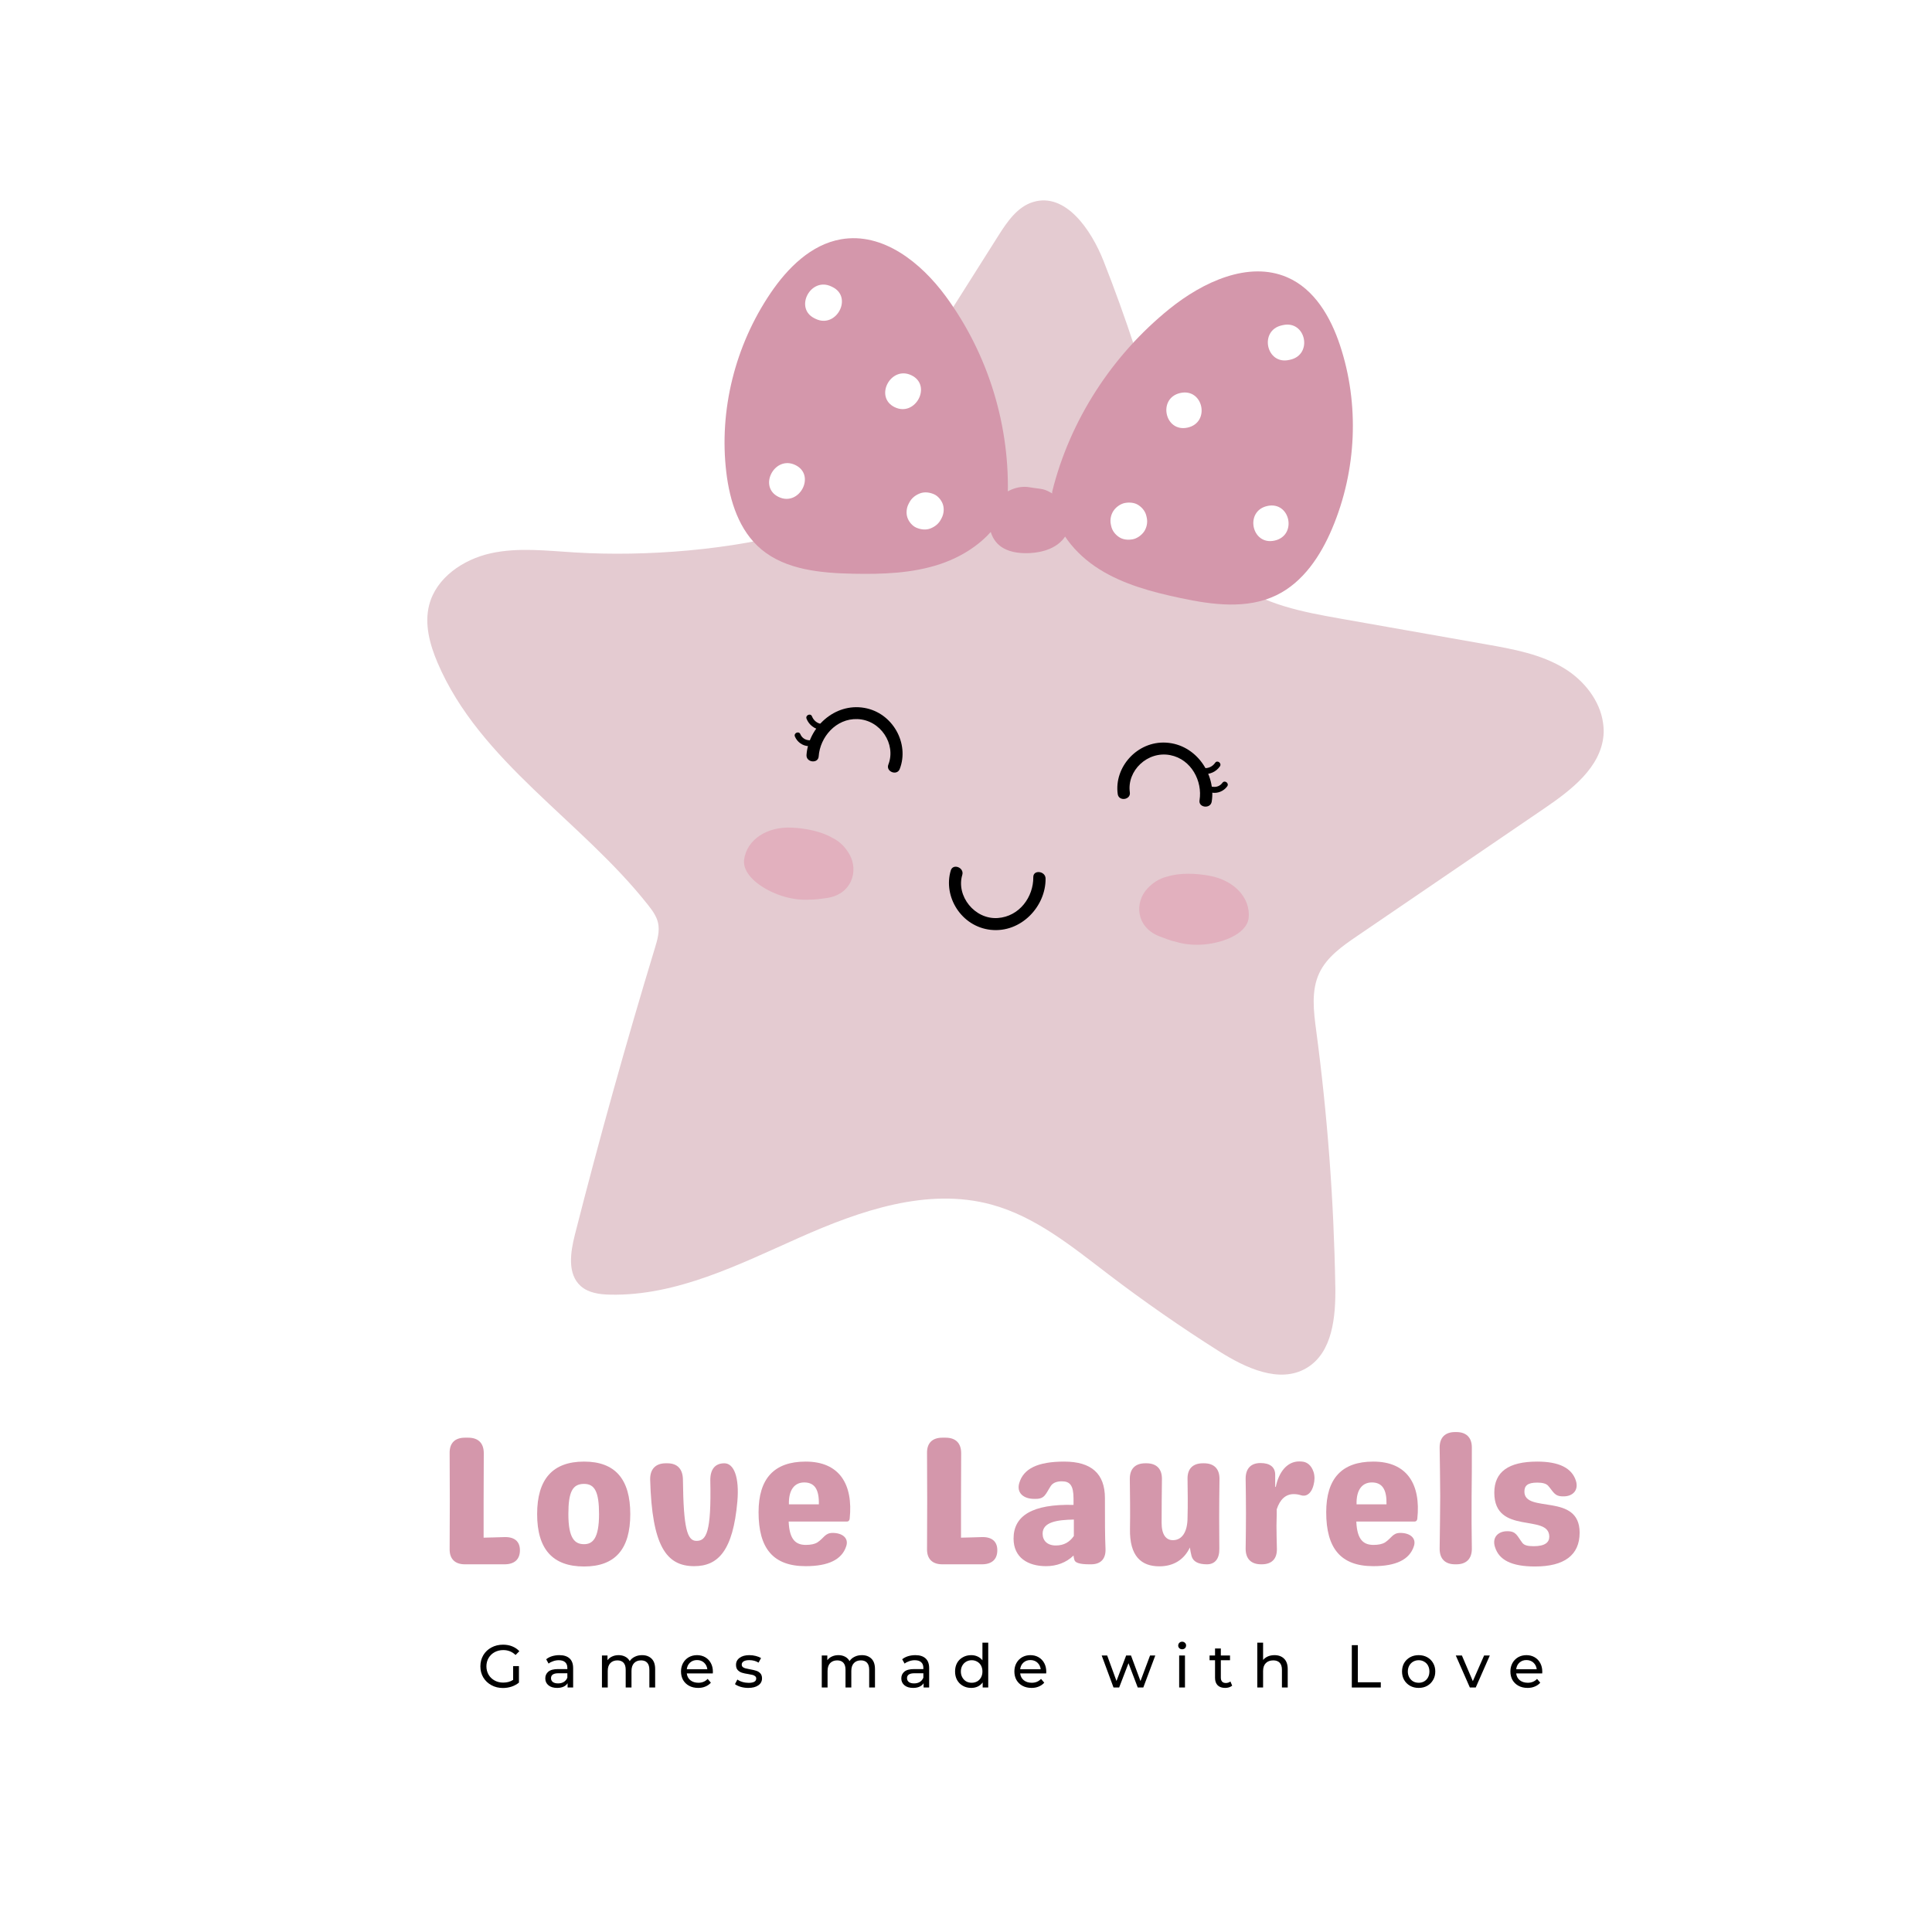<svg xmlns="http://www.w3.org/2000/svg" xmlns:xlink="http://www.w3.org/1999/xlink" width="500" zoomAndPan="magnify" viewBox="0 0 375 375" height="500" preserveAspectRatio="xMidYMid meet" version="1.0"><defs><g/><clipPath id="e86b9ca1e1"><path d="M 82 38 L 312 38 L 312 267 L 82 267 Z M 82 38 " clip-rule="nonzero"/></clipPath><clipPath id="4c339f421c"><path d="M 84.852 33.688 L 314.535 40.223 L 308 269.906 L 78.316 263.367 Z M 84.852 33.688 " clip-rule="nonzero"/></clipPath><clipPath id="c3fa89857f"><path d="M 84.852 33.688 L 314.535 40.223 L 308 269.906 L 78.316 263.367 Z M 84.852 33.688 " clip-rule="nonzero"/></clipPath><clipPath id="7a3b4dd216"><path d="M 184 168 L 203 168 L 203 181 L 184 181 Z M 184 168 " clip-rule="nonzero"/></clipPath><clipPath id="232c1a8b5e"><path d="M 84.852 33.688 L 314.535 40.223 L 308 269.906 L 78.316 263.367 Z M 84.852 33.688 " clip-rule="nonzero"/></clipPath><clipPath id="ff0f8eaa66"><path d="M 84.852 33.688 L 314.535 40.223 L 308 269.906 L 78.316 263.367 Z M 84.852 33.688 " clip-rule="nonzero"/></clipPath><clipPath id="5cc4849ae8"><path d="M 144 160 L 166 160 L 166 175 L 144 175 Z M 144 160 " clip-rule="nonzero"/></clipPath><clipPath id="a681c32ef3"><path d="M 84.852 33.688 L 314.535 40.223 L 308 269.906 L 78.316 263.367 Z M 84.852 33.688 " clip-rule="nonzero"/></clipPath><clipPath id="12b7a359d5"><path d="M 84.852 33.688 L 314.535 40.223 L 308 269.906 L 78.316 263.367 Z M 84.852 33.688 " clip-rule="nonzero"/></clipPath><clipPath id="f1ec487233"><path d="M 221 169 L 243 169 L 243 184 L 221 184 Z M 221 169 " clip-rule="nonzero"/></clipPath><clipPath id="f8810efff0"><path d="M 84.852 33.688 L 314.535 40.223 L 308 269.906 L 78.316 263.367 Z M 84.852 33.688 " clip-rule="nonzero"/></clipPath><clipPath id="78de8ce435"><path d="M 84.852 33.688 L 314.535 40.223 L 308 269.906 L 78.316 263.367 Z M 84.852 33.688 " clip-rule="nonzero"/></clipPath><clipPath id="319f358543"><path d="M 156 137 L 176 137 L 176 150 L 156 150 Z M 156 137 " clip-rule="nonzero"/></clipPath><clipPath id="42ae4fef36"><path d="M 84.852 33.688 L 314.535 40.223 L 308 269.906 L 78.316 263.367 Z M 84.852 33.688 " clip-rule="nonzero"/></clipPath><clipPath id="6b5862b77e"><path d="M 84.852 33.688 L 314.535 40.223 L 308 269.906 L 78.316 263.367 Z M 84.852 33.688 " clip-rule="nonzero"/></clipPath><clipPath id="7d7b20592b"><path d="M 154 142 L 158 142 L 158 145 L 154 145 Z M 154 142 " clip-rule="nonzero"/></clipPath><clipPath id="09f7bc84a3"><path d="M 84.852 33.688 L 314.535 40.223 L 308 269.906 L 78.316 263.367 Z M 84.852 33.688 " clip-rule="nonzero"/></clipPath><clipPath id="1fc81c386a"><path d="M 84.852 33.688 L 314.535 40.223 L 308 269.906 L 78.316 263.367 Z M 84.852 33.688 " clip-rule="nonzero"/></clipPath><clipPath id="44f897f0c9"><path d="M 156 138 L 161 138 L 161 142 L 156 142 Z M 156 138 " clip-rule="nonzero"/></clipPath><clipPath id="b2c76193ed"><path d="M 84.852 33.688 L 314.535 40.223 L 308 269.906 L 78.316 263.367 Z M 84.852 33.688 " clip-rule="nonzero"/></clipPath><clipPath id="28eb718b30"><path d="M 84.852 33.688 L 314.535 40.223 L 308 269.906 L 78.316 263.367 Z M 84.852 33.688 " clip-rule="nonzero"/></clipPath><clipPath id="54af9739c6"><path d="M 216 144 L 236 144 L 236 157 L 216 157 Z M 216 144 " clip-rule="nonzero"/></clipPath><clipPath id="da984fbde8"><path d="M 84.852 33.688 L 314.535 40.223 L 308 269.906 L 78.316 263.367 Z M 84.852 33.688 " clip-rule="nonzero"/></clipPath><clipPath id="c1ab2388a9"><path d="M 84.852 33.688 L 314.535 40.223 L 308 269.906 L 78.316 263.367 Z M 84.852 33.688 " clip-rule="nonzero"/></clipPath><clipPath id="80dc9fdf8e"><path d="M 234 151 L 239 151 L 239 154 L 234 154 Z M 234 151 " clip-rule="nonzero"/></clipPath><clipPath id="dc6469b897"><path d="M 84.852 33.688 L 314.535 40.223 L 308 269.906 L 78.316 263.367 Z M 84.852 33.688 " clip-rule="nonzero"/></clipPath><clipPath id="08e782956c"><path d="M 84.852 33.688 L 314.535 40.223 L 308 269.906 L 78.316 263.367 Z M 84.852 33.688 " clip-rule="nonzero"/></clipPath><clipPath id="32b8cc8fa0"><path d="M 233 147 L 237 147 L 237 151 L 233 151 Z M 233 147 " clip-rule="nonzero"/></clipPath><clipPath id="c6030b1cdb"><path d="M 84.852 33.688 L 314.535 40.223 L 308 269.906 L 78.316 263.367 Z M 84.852 33.688 " clip-rule="nonzero"/></clipPath><clipPath id="1c778d249e"><path d="M 84.852 33.688 L 314.535 40.223 L 308 269.906 L 78.316 263.367 Z M 84.852 33.688 " clip-rule="nonzero"/></clipPath><clipPath id="5df10caf25"><path d="M 192 94 L 208 94 L 208 108 L 192 108 Z M 192 94 " clip-rule="nonzero"/></clipPath><clipPath id="1588330dd2"><path d="M 128.941 56.277 L 246.074 19.977 L 273.562 108.676 L 156.434 144.977 Z M 128.941 56.277 " clip-rule="nonzero"/></clipPath><clipPath id="4c842351a8"><path d="M 128.941 56.277 L 246.074 19.977 L 273.562 108.676 L 156.434 144.977 Z M 128.941 56.277 " clip-rule="nonzero"/></clipPath><clipPath id="865896d686"><path d="M 140 46 L 196 46 L 196 112 L 140 112 Z M 140 46 " clip-rule="nonzero"/></clipPath><clipPath id="0b1187d3a7"><path d="M 128.941 56.277 L 246.074 19.977 L 273.562 108.676 L 156.434 144.977 Z M 128.941 56.277 " clip-rule="nonzero"/></clipPath><clipPath id="490bd12d0b"><path d="M 128.941 56.277 L 246.074 19.977 L 273.562 108.676 L 156.434 144.977 Z M 128.941 56.277 " clip-rule="nonzero"/></clipPath><clipPath id="50fdcc33a6"><path d="M 156 55 L 164 55 L 164 63 L 156 63 Z M 156 55 " clip-rule="nonzero"/></clipPath><clipPath id="9cc4113d35"><path d="M 128.941 56.277 L 246.074 19.977 L 273.562 108.676 L 156.434 144.977 Z M 128.941 56.277 " clip-rule="nonzero"/></clipPath><clipPath id="7ed19a9ad8"><path d="M 128.941 56.277 L 246.074 19.977 L 273.562 108.676 L 156.434 144.977 Z M 128.941 56.277 " clip-rule="nonzero"/></clipPath><clipPath id="7fa7a6c166"><path d="M 171 72 L 179 72 L 179 80 L 171 80 Z M 171 72 " clip-rule="nonzero"/></clipPath><clipPath id="5912d145d1"><path d="M 128.941 56.277 L 246.074 19.977 L 273.562 108.676 L 156.434 144.977 Z M 128.941 56.277 " clip-rule="nonzero"/></clipPath><clipPath id="43f8a81564"><path d="M 128.941 56.277 L 246.074 19.977 L 273.562 108.676 L 156.434 144.977 Z M 128.941 56.277 " clip-rule="nonzero"/></clipPath><clipPath id="d3905eae92"><path d="M 149 89 L 157 89 L 157 97 L 149 97 Z M 149 89 " clip-rule="nonzero"/></clipPath><clipPath id="e57f0af02e"><path d="M 128.941 56.277 L 246.074 19.977 L 273.562 108.676 L 156.434 144.977 Z M 128.941 56.277 " clip-rule="nonzero"/></clipPath><clipPath id="07738dc6e1"><path d="M 128.941 56.277 L 246.074 19.977 L 273.562 108.676 L 156.434 144.977 Z M 128.941 56.277 " clip-rule="nonzero"/></clipPath><clipPath id="df94a18e11"><path d="M 175 95 L 184 95 L 184 103 L 175 103 Z M 175 95 " clip-rule="nonzero"/></clipPath><clipPath id="432a85aeec"><path d="M 128.941 56.277 L 246.074 19.977 L 273.562 108.676 L 156.434 144.977 Z M 128.941 56.277 " clip-rule="nonzero"/></clipPath><clipPath id="51e870386e"><path d="M 128.941 56.277 L 246.074 19.977 L 273.562 108.676 L 156.434 144.977 Z M 128.941 56.277 " clip-rule="nonzero"/></clipPath><clipPath id="cf26f3cf0e"><path d="M 204 52 L 263 52 L 263 118 L 204 118 Z M 204 52 " clip-rule="nonzero"/></clipPath><clipPath id="4c5b00553f"><path d="M 128.941 56.277 L 246.074 19.977 L 273.562 108.676 L 156.434 144.977 Z M 128.941 56.277 " clip-rule="nonzero"/></clipPath><clipPath id="14c8dc9f8f"><path d="M 128.941 56.277 L 246.074 19.977 L 273.562 108.676 L 156.434 144.977 Z M 128.941 56.277 " clip-rule="nonzero"/></clipPath><clipPath id="dade815f8d"><path d="M 246 63 L 254 63 L 254 70 L 246 70 Z M 246 63 " clip-rule="nonzero"/></clipPath><clipPath id="28a0e00c82"><path d="M 128.941 56.277 L 246.074 19.977 L 273.562 108.676 L 156.434 144.977 Z M 128.941 56.277 " clip-rule="nonzero"/></clipPath><clipPath id="16d6afa3b2"><path d="M 128.941 56.277 L 246.074 19.977 L 273.562 108.676 L 156.434 144.977 Z M 128.941 56.277 " clip-rule="nonzero"/></clipPath><clipPath id="710846337b"><path d="M 226 76 L 234 76 L 234 84 L 226 84 Z M 226 76 " clip-rule="nonzero"/></clipPath><clipPath id="fb7d936270"><path d="M 128.941 56.277 L 246.074 19.977 L 273.562 108.676 L 156.434 144.977 Z M 128.941 56.277 " clip-rule="nonzero"/></clipPath><clipPath id="0e908e2af9"><path d="M 128.941 56.277 L 246.074 19.977 L 273.562 108.676 L 156.434 144.977 Z M 128.941 56.277 " clip-rule="nonzero"/></clipPath><clipPath id="5f2eb49b77"><path d="M 243 98 L 251 98 L 251 106 L 243 106 Z M 243 98 " clip-rule="nonzero"/></clipPath><clipPath id="ee5b149567"><path d="M 128.941 56.277 L 246.074 19.977 L 273.562 108.676 L 156.434 144.977 Z M 128.941 56.277 " clip-rule="nonzero"/></clipPath><clipPath id="ba086d0152"><path d="M 128.941 56.277 L 246.074 19.977 L 273.562 108.676 L 156.434 144.977 Z M 128.941 56.277 " clip-rule="nonzero"/></clipPath><clipPath id="6bd4efb65c"><path d="M 215 97 L 223 97 L 223 105 L 215 105 Z M 215 97 " clip-rule="nonzero"/></clipPath><clipPath id="7f239a3964"><path d="M 128.941 56.277 L 246.074 19.977 L 273.562 108.676 L 156.434 144.977 Z M 128.941 56.277 " clip-rule="nonzero"/></clipPath><clipPath id="ce69fdae5c"><path d="M 128.941 56.277 L 246.074 19.977 L 273.562 108.676 L 156.434 144.977 Z M 128.941 56.277 " clip-rule="nonzero"/></clipPath></defs><rect x="-37.5" width="450" fill="#ffffff" y="-37.5" height="450" fill-opacity="1"/><rect x="-37.5" width="450" fill="#ffffff" y="-37.5" height="450" fill-opacity="1"/><g fill="#d497ab" fill-opacity="1"><g transform="translate(84.573, 303.632)"><g><path d="M 9.297 -5.172 L 9.297 -12.312 C 9.297 -15.391 9.328 -18.484 9.328 -21.562 C 9.328 -23.516 8.266 -24.578 6.312 -24.578 L 5.672 -24.578 C 3.719 -24.578 2.656 -23.516 2.703 -21.562 C 2.703 -18.484 2.734 -15.391 2.734 -12.312 C 2.734 -9.219 2.703 -6.141 2.703 -3.016 C 2.656 -1.062 3.719 0 5.672 0 L 13.344 0 C 15.281 0 16.344 -0.953 16.344 -2.734 C 16.344 -4.469 15.25 -5.359 13.266 -5.281 C 11.953 -5.219 10.609 -5.219 9.297 -5.172 Z M 9.297 -5.172 "/></g></g></g><g fill="#d497ab" fill-opacity="1"><g transform="translate(102.977, 303.632)"><g><path d="M 10.391 0.422 C 16.422 0.422 19.359 -2.938 19.359 -9.75 C 19.359 -16.531 16.422 -19.938 10.391 -19.938 C 4.297 -19.938 1.281 -16.531 1.281 -9.75 C 1.281 -2.938 4.297 0.422 10.391 0.422 Z M 10.391 -3.906 C 8.578 -3.906 7.344 -5.031 7.344 -9.75 C 7.344 -14.078 8.156 -15.609 10.391 -15.609 C 12.453 -15.609 13.297 -14.078 13.297 -9.75 C 13.297 -5.031 12.062 -3.906 10.391 -3.906 Z M 10.391 -3.906 "/></g></g></g><g fill="#d497ab" fill-opacity="1"><g transform="translate(124.573, 303.632)"><g><path d="M 10.172 0.359 C 14.859 0.359 17.703 -2.703 18.547 -12.172 C 18.969 -16.984 17.844 -19.609 16.031 -19.609 C 14.219 -19.609 13.266 -18.438 13.297 -16.25 C 13.516 -6.141 12.516 -4.547 10.609 -4.547 C 8.797 -4.547 8.094 -7.016 7.984 -16.344 C 7.984 -18.484 6.922 -19.609 4.969 -19.609 L 4.641 -19.609 C 2.703 -19.609 1.562 -18.484 1.625 -16.391 C 1.984 -3.578 4.75 0.359 10.172 0.359 Z M 10.172 0.359 "/></g></g></g><g fill="#d497ab" fill-opacity="1"><g transform="translate(145.956, 303.632)"><g><path d="M 10.422 0.359 C 14.797 0.359 17.453 -0.891 18.297 -3.516 C 18.828 -5.109 17.516 -6.094 15.672 -6.094 C 14.156 -6.094 14.016 -5.109 12.656 -4.219 C 12.172 -3.938 11.422 -3.766 10.469 -3.766 C 8.625 -3.766 7.266 -4.641 7.125 -8.297 L 18.438 -8.297 C 18.734 -8.297 18.938 -8.516 18.969 -8.875 C 19.656 -15.469 17.031 -19.938 10.422 -19.938 C 4.297 -19.938 1.281 -16.641 1.281 -10.109 C 1.281 -3.125 4.078 0.359 10.422 0.359 Z M 7.172 -11.641 C 7.094 -14.5 8.297 -15.891 10.141 -15.891 C 12.203 -15.891 13.047 -14.469 12.984 -11.641 Z M 7.172 -11.641 "/></g></g></g><g fill="#d497ab" fill-opacity="1"><g transform="translate(167.411, 303.632)"><g/></g></g><g fill="#d497ab" fill-opacity="1"><g transform="translate(177.234, 303.632)"><g><path d="M 9.297 -5.172 L 9.297 -12.312 C 9.297 -15.391 9.328 -18.484 9.328 -21.562 C 9.328 -23.516 8.266 -24.578 6.312 -24.578 L 5.672 -24.578 C 3.719 -24.578 2.656 -23.516 2.703 -21.562 C 2.703 -18.484 2.734 -15.391 2.734 -12.312 C 2.734 -9.219 2.703 -6.141 2.703 -3.016 C 2.656 -1.062 3.719 0 5.672 0 L 13.344 0 C 15.281 0 16.344 -0.953 16.344 -2.734 C 16.344 -4.469 15.25 -5.359 13.266 -5.281 C 11.953 -5.219 10.609 -5.219 9.297 -5.172 Z M 9.297 -5.172 "/></g></g></g><g fill="#d497ab" fill-opacity="1"><g transform="translate(195.638, 303.632)"><g><path d="M 7.406 0.359 C 9.406 0.359 11.312 -0.312 12.734 -1.703 C 12.766 -1.422 12.797 -1.141 12.906 -0.844 C 13.047 -0.281 14.016 0 15.812 0 L 16.141 0 C 18.047 0 19.047 -1.094 18.938 -3.078 C 18.828 -5.5 18.828 -8.578 18.828 -12.844 C 18.828 -17.594 16.203 -19.938 10.922 -19.938 C 5.75 -19.938 3.016 -18.547 2.203 -15.781 C 1.625 -13.828 3.078 -12.703 5.078 -12.703 L 5.422 -12.703 C 7.172 -12.703 7.312 -13.656 8.328 -15.219 C 8.766 -15.859 9.547 -16.109 10.469 -16.109 C 12.031 -16.109 12.734 -15.328 12.734 -12.734 L 12.734 -11.531 C 4.75 -11.734 1.094 -9.438 1.094 -5 C 1.094 -1.281 3.906 0.359 7.406 0.359 Z M 9.297 -3.656 C 7.625 -3.656 6.734 -4.609 6.734 -5.953 C 6.734 -8.234 9.578 -8.625 12.797 -8.688 L 12.797 -5.5 C 11.984 -4.328 10.891 -3.656 9.297 -3.656 Z M 9.297 -3.656 "/></g></g></g><g fill="#d497ab" fill-opacity="1"><g transform="translate(217.234, 303.632)"><g><path d="M 16.453 -19.609 L 16.25 -19.609 C 14.297 -19.609 13.234 -18.547 13.266 -16.594 C 13.297 -14.078 13.344 -11.641 13.266 -9.078 C 13.266 -6.172 12.125 -4.719 10.5 -4.688 C 9.078 -4.641 8.234 -5.781 8.234 -8.047 C 8.234 -10.953 8.266 -13.719 8.297 -16.594 C 8.297 -18.547 7.234 -19.609 5.281 -19.609 L 5.078 -19.609 C 3.125 -19.609 2.062 -18.547 2.062 -16.594 C 2.094 -13.344 2.156 -10.219 2.094 -6.922 C 1.984 -1.531 4.328 0.391 7.797 0.391 C 10.609 0.391 12.625 -0.953 13.719 -3.266 C 13.797 -2.703 13.906 -2.156 14.047 -1.594 C 14.359 -0.5 15.391 0 17.031 0 C 18.578 0 19.469 -1.062 19.438 -3.016 C 19.438 -5.031 19.406 -7.016 19.406 -9.078 C 19.406 -11.641 19.438 -14.078 19.469 -16.594 C 19.469 -18.547 18.406 -19.609 16.453 -19.609 Z M 16.453 -19.609 "/></g></g></g><g fill="#d497ab" fill-opacity="1"><g transform="translate(239.717, 303.632)"><g><path d="M 13.344 -19.891 C 13.125 -19.938 12.844 -19.969 12.453 -19.969 C 10.109 -19.969 8.484 -17.906 7.906 -15 L 7.797 -15.078 L 7.797 -17.375 C 7.797 -18.875 6.781 -19.656 4.938 -19.656 C 3.078 -19.656 2.062 -18.578 2.062 -16.641 C 2.094 -14.359 2.125 -12.172 2.125 -9.828 C 2.125 -7.484 2.094 -5.281 2.062 -3.016 C 2.062 -1.062 3.125 0 5.078 0 L 5.172 0 C 7.172 0 8.188 -1.094 8.125 -3.078 C 8.094 -4.578 8.047 -6.031 8.047 -7.484 C 8.047 -8.234 8.094 -9.047 8.094 -9.828 L 8.094 -10.672 C 8.719 -12.594 9.828 -13.625 11.391 -13.625 C 11.922 -13.625 12.344 -13.547 12.797 -13.406 C 13.688 -13.094 14.797 -13.578 15.25 -15.422 C 15.469 -16.25 15.5 -17.094 15.25 -17.906 C 14.797 -19.297 13.969 -19.75 13.344 -19.891 Z M 13.344 -19.891 "/></g></g></g><g fill="#d497ab" fill-opacity="1"><g transform="translate(256.136, 303.632)"><g><path d="M 10.422 0.359 C 14.797 0.359 17.453 -0.891 18.297 -3.516 C 18.828 -5.109 17.516 -6.094 15.672 -6.094 C 14.156 -6.094 14.016 -5.109 12.656 -4.219 C 12.172 -3.938 11.422 -3.766 10.469 -3.766 C 8.625 -3.766 7.266 -4.641 7.125 -8.297 L 18.438 -8.297 C 18.734 -8.297 18.938 -8.516 18.969 -8.875 C 19.656 -15.469 17.031 -19.938 10.422 -19.938 C 4.297 -19.938 1.281 -16.641 1.281 -10.109 C 1.281 -3.125 4.078 0.359 10.422 0.359 Z M 7.172 -11.641 C 7.094 -14.5 8.297 -15.891 10.141 -15.891 C 12.203 -15.891 13.047 -14.469 12.984 -11.641 Z M 7.172 -11.641 "/></g></g></g><g fill="#d497ab" fill-opacity="1"><g transform="translate(277.59, 303.632)"><g><path d="M 4.859 0 L 5.078 0 C 7.016 0 8.094 -1.062 8.094 -3.016 C 8.047 -6.453 8.016 -9.719 8.047 -13.234 C 8.094 -16.344 8.094 -19.547 8.094 -22.672 C 8.094 -24.609 7.016 -25.672 5.078 -25.672 L 4.859 -25.672 C 2.906 -25.672 1.844 -24.609 1.844 -22.672 C 1.875 -19.547 1.953 -16.344 1.953 -13.234 C 1.953 -9.719 1.875 -6.453 1.844 -3.016 C 1.844 -1.062 2.906 0 4.859 0 Z M 4.859 0 "/></g></g></g><g fill="#d497ab" fill-opacity="1"><g transform="translate(288.512, 303.632)"><g><path d="M 9.438 0.422 C 15.109 0.422 18.094 -1.781 18.094 -6.141 C 18.094 -13.969 7.375 -9.797 7.375 -14.109 C 7.375 -15.219 7.938 -15.859 9.859 -15.859 C 10.891 -15.859 11.562 -15.672 11.953 -15.281 C 13.016 -14.078 13.188 -13.188 14.859 -13.188 L 15 -13.188 C 16.672 -13.188 17.953 -14.297 17.375 -16.203 C 16.594 -18.688 14.109 -19.938 9.859 -19.938 C 4.297 -19.938 1.531 -17.953 1.531 -13.906 C 1.531 -5.562 12.203 -9.938 12.203 -5.359 C 12.203 -4.297 11.422 -3.516 9.188 -3.516 C 8.016 -3.516 7.344 -3.688 6.984 -4.156 C 5.953 -5.5 5.812 -6.422 4.109 -6.422 L 4.016 -6.422 C 2.344 -6.422 1.031 -5.281 1.672 -3.328 C 2.453 -0.844 4.859 0.422 9.438 0.422 Z M 9.438 0.422 "/></g></g></g><g clip-path="url(#e86b9ca1e1)"><g clip-path="url(#4c339f421c)"><g clip-path="url(#c3fa89857f)"><path fill="#e4cbd1" d="M 259.18 249.641 C 258.902 233.062 257.664 216.5 255.477 200.062 C 254.977 196.297 254.461 192.281 256.086 188.844 C 257.555 185.742 260.52 183.664 263.355 181.727 C 275.504 173.445 287.652 165.16 299.801 156.879 C 304.977 153.344 310.656 149.008 311.238 142.766 C 311.316 141.941 311.262 141.125 311.152 140.324 C 310.559 135.98 307.445 132.059 303.621 129.727 C 299.086 126.969 293.723 125.996 288.5 125.074 C 279.086 123.41 269.676 121.75 260.266 120.09 C 252.898 118.789 245.211 117.352 239.305 112.762 C 230.762 106.121 228.008 94.66 225.227 84.203 C 222.199 72.832 218.52 61.629 214.207 50.68 C 211.797 44.562 206.809 37.297 200.52 39.211 C 199.008 39.672 197.766 40.613 196.688 41.77 C 195.574 42.965 194.637 44.391 193.766 45.77 C 184.891 59.805 176.02 73.84 167.145 87.875 C 163.137 94.207 162.594 100.965 155.375 102.992 C 141.996 106.758 125.457 108.074 111.586 107.23 C 106.125 106.902 100.574 106.215 95.234 107.398 C 89.895 108.586 84.66 112.133 83.301 117.434 C 82.348 121.148 83.418 125.086 84.922 128.613 C 93.102 147.844 112.84 159.242 125.781 175.652 C 126.605 176.695 127.418 177.801 127.719 179.094 C 128.094 180.727 127.602 182.422 127.113 184.023 C 121.516 202.438 116.34 220.98 111.59 239.629 C 110.719 243.055 110.078 247.266 112.715 249.621 C 114.246 250.988 116.449 251.254 118.5 251.293 C 131.375 251.539 143.383 245.449 155.148 240.223 C 166.914 234.992 180.023 230.426 192.445 233.809 C 201.027 236.148 208.129 242 215.203 247.391 C 222.102 252.648 229.227 257.602 236.555 262.238 C 241.715 265.504 248.352 268.648 253.605 265.531 C 258.676 262.523 259.281 255.539 259.184 249.641 Z M 259.18 249.641 " fill-opacity="1" fill-rule="nonzero"/></g></g></g><g clip-path="url(#7a3b4dd216)"><g clip-path="url(#232c1a8b5e)"><g clip-path="url(#ff0f8eaa66)"><path fill="#000000" d="M 184.547 168.949 C 183.016 174.031 186.59 179.855 192.293 180.48 C 198.172 181.125 203.012 175.926 202.945 170.52 C 202.93 169.055 200.543 168.762 200.562 170.246 C 200.605 174.074 197.883 177.891 193.668 178.188 C 189.176 178.504 185.551 173.895 186.777 169.82 C 187.203 168.41 184.977 167.527 184.547 168.949 Z M 184.547 168.949 " fill-opacity="1" fill-rule="nonzero"/></g></g></g><g clip-path="url(#5cc4849ae8)"><g clip-path="url(#a681c32ef3)"><g clip-path="url(#12b7a359d5)"><path fill="#e2b0be" d="M 153.664 160.641 C 156.387 160.766 159.441 161.367 161.645 162.668 C 163.082 163.363 164.148 164.543 164.875 165.816 C 166.711 169.051 165.324 173.605 160.48 174.305 C 159.727 174.414 157.992 174.656 157.211 174.609 C 155.5 174.719 153.934 174.512 152.312 174.059 C 148.711 173.059 144.094 170.223 144.422 166.922 C 144.918 162.996 148.828 160.418 153.664 160.641 Z M 153.664 160.641 " fill-opacity="1" fill-rule="nonzero"/></g></g></g><g clip-path="url(#f1ec487233)"><g clip-path="url(#f8810efff0)"><g clip-path="url(#78de8ce435)"><path fill="#e2b0be" d="M 234.789 169.988 C 232.109 169.488 228.996 169.383 226.559 170.145 C 225 170.496 223.691 171.402 222.695 172.48 C 220.172 175.211 220.488 179.957 225.043 181.742 C 225.754 182.02 227.387 182.648 228.16 182.781 C 229.801 183.277 231.371 183.434 233.055 183.363 C 236.789 183.203 241.93 181.492 242.359 178.203 C 242.773 174.27 239.547 170.871 234.789 169.988 Z M 234.789 169.988 " fill-opacity="1" fill-rule="nonzero"/></g></g></g><g clip-path="url(#319f358543)"><g clip-path="url(#42ae4fef36)"><g clip-path="url(#6b5862b77e)"><path fill="#000000" d="M 174.637 149.266 C 176.547 144.363 173.316 138.359 167.77 137.398 C 161.977 136.395 156.906 141.207 156.543 146.543 C 156.445 148.004 158.805 148.285 158.906 146.816 C 159.156 143.086 162.25 139.434 166.414 139.574 C 170.914 139.73 173.973 144.441 172.43 148.402 C 171.895 149.773 174.102 150.641 174.637 149.266 Z M 174.637 149.266 " fill-opacity="1" fill-rule="nonzero"/></g></g></g><g clip-path="url(#7d7b20592b)"><g clip-path="url(#09f7bc84a3)"><g clip-path="url(#1fc81c386a)"><path fill="#000000" d="M 154.293 142.965 C 154.742 144.031 155.77 144.77 156.93 144.828 C 157.668 144.867 157.805 143.723 157.062 143.684 C 156.289 143.645 155.648 143.215 155.348 142.504 C 155.059 141.82 154.004 142.281 154.293 142.965 Z M 154.293 142.965 " fill-opacity="1" fill-rule="nonzero"/></g></g></g><g clip-path="url(#44f897f0c9)"><g clip-path="url(#b2c76193ed)"><g clip-path="url(#28eb718b30)"><path fill="#000000" d="M 156.551 139.508 C 157.023 140.707 158.117 141.531 159.387 141.688 C 160.125 141.777 160.258 140.633 159.52 140.539 C 158.637 140.434 157.934 139.871 157.605 139.047 C 157.336 138.355 156.281 138.82 156.551 139.508 Z M 156.551 139.508 " fill-opacity="1" fill-rule="nonzero"/></g></g></g><g clip-path="url(#54af9739c6)"><g clip-path="url(#da984fbde8)"><g clip-path="url(#c1ab2388a9)"><path fill="#000000" d="M 216.953 154.141 C 216.207 148.934 220.719 143.816 226.336 144.145 C 232.207 144.488 236.051 150.324 235.191 155.605 C 234.953 157.051 232.594 156.785 232.828 155.332 C 233.434 151.645 231.25 147.383 227.164 146.574 C 222.746 145.699 218.695 149.594 219.301 153.801 C 219.508 155.258 217.164 155.602 216.953 154.141 Z M 216.953 154.141 " fill-opacity="1" fill-rule="nonzero"/></g></g></g><g clip-path="url(#80dc9fdf8e)"><g clip-path="url(#dc6469b897)"><g clip-path="url(#08e782956c)"><path fill="#000000" d="M 238.199 152.633 C 237.516 153.566 236.348 154.055 235.207 153.848 C 234.48 153.715 234.605 152.57 235.336 152.703 C 236.098 152.84 236.82 152.566 237.273 151.941 C 237.711 151.34 238.637 152.031 238.199 152.633 Z M 238.199 152.633 " fill-opacity="1" fill-rule="nonzero"/></g></g></g><g clip-path="url(#32b8cc8fa0)"><g clip-path="url(#c6030b1cdb)"><g clip-path="url(#1c778d249e)"><path fill="#000000" d="M 236.781 148.754 C 236.051 149.809 234.801 150.363 233.527 150.227 C 232.789 150.148 232.922 149.004 233.656 149.082 C 234.543 149.176 235.355 148.789 235.859 148.059 C 236.281 147.449 237.203 148.141 236.781 148.754 Z M 236.781 148.754 " fill-opacity="1" fill-rule="nonzero"/></g></g></g><g clip-path="url(#5df10caf25)"><g clip-path="url(#1588330dd2)"><g clip-path="url(#4c842351a8)"><path fill="#d497ab" d="M 199.781 94.57 C 197.148 94.125 194.102 95.676 192.766 98.262 C 191.43 100.848 191.949 104.152 193.953 105.836 C 195.527 107.16 197.746 107.457 199.883 107.355 C 202.469 107.227 205.406 106.34 206.848 103.969 C 208.504 101.25 207.289 97.648 204.852 96.148 C 202.418 94.652 202.582 95.047 199.781 94.57 Z M 199.781 94.57 " fill-opacity="1" fill-rule="nonzero"/></g></g></g><g clip-path="url(#865896d686)"><g clip-path="url(#0b1187d3a7)"><g clip-path="url(#490bd12d0b)"><path fill="#d497ab" d="M 195.578 96.953 C 196.164 82.887 191.863 68.777 183.547 57.48 C 178.781 51.008 171.391 45.02 163.234 46.445 C 157.418 47.461 152.859 52.031 149.578 56.875 C 142.648 67.098 139.539 79.68 140.977 91.688 C 141.641 97.254 143.445 103 147.766 106.621 C 152.516 110.602 159.297 111.238 165.625 111.359 C 171.293 111.473 177.078 111.293 182.48 109.488 C 187.887 107.684 192.918 104.023 195.129 98.879 Z M 195.578 96.953 " fill-opacity="1" fill-rule="nonzero"/></g></g></g><g clip-path="url(#50fdcc33a6)"><g clip-path="url(#9cc4113d35)"><g clip-path="url(#7ed19a9ad8)"><path fill="#ffffff" d="M 161.57 55.707 C 161.508 55.676 161.441 55.645 161.379 55.613 C 157.348 53.656 154.082 59.84 158.121 61.797 C 158.188 61.828 158.25 61.859 158.316 61.891 C 162.344 63.844 165.609 57.66 161.57 55.707 C 161.508 55.676 161.441 55.641 161.379 55.613 C 157.348 53.656 154.082 59.84 158.121 61.797 C 158.184 61.828 158.25 61.859 158.316 61.891 C 162.344 63.844 165.609 57.66 161.57 55.707 Z M 161.57 55.707 " fill-opacity="1" fill-rule="nonzero"/></g></g></g><g clip-path="url(#7fa7a6c166)"><g clip-path="url(#5912d145d1)"><g clip-path="url(#43f8a81564)"><path fill="#ffffff" d="M 173.66 79.035 C 177.691 80.988 180.957 74.805 176.918 72.848 C 172.887 70.895 169.625 77.078 173.66 79.035 Z M 173.66 79.035 " fill-opacity="1" fill-rule="nonzero"/></g></g></g><g clip-path="url(#d3905eae92)"><g clip-path="url(#e57f0af02e)"><g clip-path="url(#07738dc6e1)"><path fill="#ffffff" d="M 151.125 96.453 C 155.156 98.406 158.418 92.223 154.383 90.266 C 150.352 88.312 147.09 94.496 151.125 96.453 Z M 151.125 96.453 " fill-opacity="1" fill-rule="nonzero"/></g></g></g><g clip-path="url(#df94a18e11)"><g clip-path="url(#432a85aeec)"><g clip-path="url(#51e870386e)"><path fill="#ffffff" d="M 176.516 97.504 C 176.465 97.605 176.41 97.707 176.355 97.812 C 175.938 98.605 175.848 99.605 176.121 100.441 C 176.383 101.242 177.059 102.078 177.859 102.422 C 178.688 102.777 179.664 102.922 180.551 102.59 C 181.43 102.258 182.176 101.684 182.617 100.848 C 182.672 100.742 182.727 100.641 182.781 100.535 C 183.199 99.742 183.289 98.742 183.016 97.906 C 182.754 97.105 182.074 96.27 181.277 95.926 C 180.449 95.57 179.469 95.426 178.586 95.758 C 177.703 96.09 176.957 96.664 176.516 97.504 Z M 176.516 97.504 " fill-opacity="1" fill-rule="nonzero"/></g></g></g><g clip-path="url(#cf26f3cf0e)"><g clip-path="url(#4c5b00553f)"><g clip-path="url(#14c8dc9f8f)"><path fill="#d497ab" d="M 204.238 95.395 C 207.648 81.648 215.801 68.969 227.043 59.914 C 233.484 54.727 242.328 50.598 249.82 53.812 C 255.156 56.105 258.277 61.559 260.082 66.984 C 263.895 78.438 263.344 91.309 258.559 102.609 C 256.344 107.844 252.969 112.996 247.77 115.523 C 242.047 118.305 235.305 117.395 229.145 116.086 C 223.629 114.914 218.082 113.441 213.363 110.477 C 208.645 107.512 204.809 102.836 204.125 97.359 L 204.238 95.391 Z M 204.238 95.395 " fill-opacity="1" fill-rule="nonzero"/></g></g></g><g clip-path="url(#dade815f8d)"><g clip-path="url(#28a0e00c82)"><g clip-path="url(#16d6afa3b2)"><path fill="#ffffff" d="M 248.809 63.148 C 248.879 63.133 248.949 63.117 249.023 63.102 C 253.473 62.121 254.883 68.836 250.426 69.82 C 250.352 69.836 250.281 69.852 250.211 69.867 C 245.758 70.852 244.348 64.133 248.809 63.148 C 248.879 63.133 248.949 63.117 249.023 63.102 C 253.473 62.121 254.883 68.836 250.426 69.82 C 250.352 69.836 250.281 69.852 250.211 69.867 C 245.758 70.852 244.348 64.133 248.809 63.148 Z M 248.809 63.148 " fill-opacity="1" fill-rule="nonzero"/></g></g></g><g clip-path="url(#710846337b)"><g clip-path="url(#fb7d936270)"><g clip-path="url(#0e908e2af9)"><path fill="#ffffff" d="M 230.512 82.996 C 226.059 83.98 224.648 77.262 229.109 76.277 C 233.562 75.297 234.973 82.012 230.512 82.996 Z M 230.512 82.996 " fill-opacity="1" fill-rule="nonzero"/></g></g></g><g clip-path="url(#5f2eb49b77)"><g clip-path="url(#ee5b149567)"><g clip-path="url(#ba086d0152)"><path fill="#ffffff" d="M 247.391 104.93 C 242.941 105.914 241.531 99.195 245.988 98.211 C 250.441 97.23 251.852 103.949 247.391 104.93 Z M 247.391 104.93 " fill-opacity="1" fill-rule="nonzero"/></g></g></g><g clip-path="url(#6bd4efb65c)"><g clip-path="url(#7f239a3964)"><g clip-path="url(#ce69fdae5c)"><path fill="#ffffff" d="M 222.527 100.223 C 222.551 100.332 222.574 100.445 222.598 100.559 C 222.777 101.418 222.578 102.41 222.078 103.156 C 221.598 103.871 220.707 104.527 219.836 104.68 C 218.934 104.84 217.945 104.758 217.184 104.234 C 216.426 103.715 215.867 102.992 215.676 102.082 C 215.652 101.969 215.629 101.859 215.605 101.746 C 215.426 100.887 215.625 99.895 216.125 99.148 C 216.602 98.434 217.496 97.777 218.363 97.625 C 219.27 97.465 220.254 97.547 221.016 98.07 C 221.773 98.59 222.336 99.312 222.527 100.223 Z M 222.527 100.223 " fill-opacity="1" fill-rule="nonzero"/></g></g></g><g fill="#000000" fill-opacity="1"><g transform="translate(92.679, 327.544)"><g><path d="M 6.922 -4.156 L 8.047 -4.156 L 8.047 -0.953 C 7.641 -0.617 7.164 -0.359 6.625 -0.172 C 6.082 0.004 5.52 0.094 4.938 0.094 C 4.113 0.094 3.367 -0.086 2.703 -0.453 C 2.035 -0.816 1.508 -1.316 1.125 -1.953 C 0.75 -2.586 0.562 -3.305 0.562 -4.109 C 0.562 -4.898 0.75 -5.617 1.125 -6.266 C 1.508 -6.91 2.035 -7.41 2.703 -7.766 C 3.367 -8.129 4.125 -8.312 4.969 -8.312 C 5.625 -8.312 6.219 -8.203 6.75 -7.984 C 7.289 -7.766 7.75 -7.453 8.125 -7.047 L 7.391 -6.312 C 6.734 -6.945 5.941 -7.266 5.016 -7.266 C 4.391 -7.266 3.828 -7.129 3.328 -6.859 C 2.828 -6.586 2.438 -6.211 2.156 -5.734 C 1.875 -5.254 1.734 -4.711 1.734 -4.109 C 1.734 -3.516 1.875 -2.973 2.156 -2.484 C 2.438 -2.004 2.828 -1.629 3.328 -1.359 C 3.828 -1.086 4.383 -0.953 5 -0.953 C 5.738 -0.953 6.379 -1.129 6.922 -1.484 Z M 6.922 -4.156 "/></g></g></g><g fill="#000000" fill-opacity="1"><g transform="translate(105.247, 327.544)"><g><path d="M 3.328 -6.281 C 4.191 -6.281 4.852 -6.066 5.312 -5.641 C 5.77 -5.223 6 -4.594 6 -3.75 L 6 0 L 4.922 0 L 4.922 -0.828 C 4.734 -0.535 4.469 -0.312 4.125 -0.156 C 3.781 0 3.367 0.078 2.891 0.078 C 2.191 0.078 1.633 -0.086 1.219 -0.422 C 0.801 -0.766 0.594 -1.211 0.594 -1.766 C 0.594 -2.305 0.789 -2.742 1.188 -3.078 C 1.582 -3.41 2.219 -3.578 3.094 -3.578 L 4.875 -3.578 L 4.875 -3.797 C 4.875 -4.285 4.734 -4.656 4.453 -4.906 C 4.172 -5.164 3.754 -5.297 3.203 -5.297 C 2.836 -5.297 2.477 -5.234 2.125 -5.109 C 1.77 -4.992 1.473 -4.836 1.234 -4.641 L 0.766 -5.484 C 1.086 -5.742 1.469 -5.941 1.906 -6.078 C 2.352 -6.211 2.828 -6.281 3.328 -6.281 Z M 3.078 -0.797 C 3.504 -0.797 3.875 -0.891 4.188 -1.078 C 4.5 -1.273 4.727 -1.551 4.875 -1.906 L 4.875 -2.766 L 3.141 -2.766 C 2.18 -2.766 1.703 -2.445 1.703 -1.812 C 1.703 -1.5 1.82 -1.25 2.062 -1.062 C 2.301 -0.883 2.641 -0.797 3.078 -0.797 Z M 3.078 -0.797 "/></g></g></g><g fill="#000000" fill-opacity="1"><g transform="translate(115.775, 327.544)"><g><path d="M 8.844 -6.281 C 9.625 -6.281 10.242 -6.051 10.703 -5.594 C 11.16 -5.145 11.391 -4.473 11.391 -3.578 L 11.391 0 L 10.266 0 L 10.266 -3.453 C 10.266 -4.055 10.125 -4.508 9.844 -4.812 C 9.57 -5.113 9.176 -5.266 8.656 -5.266 C 8.082 -5.266 7.629 -5.086 7.297 -4.734 C 6.961 -4.379 6.797 -3.867 6.797 -3.203 L 6.797 0 L 5.672 0 L 5.672 -3.453 C 5.672 -4.055 5.531 -4.508 5.25 -4.812 C 4.969 -5.113 4.57 -5.266 4.062 -5.266 C 3.488 -5.266 3.031 -5.086 2.688 -4.734 C 2.352 -4.379 2.188 -3.867 2.188 -3.203 L 2.188 0 L 1.062 0 L 1.062 -6.219 L 2.141 -6.219 L 2.141 -5.297 C 2.367 -5.609 2.664 -5.848 3.031 -6.016 C 3.406 -6.191 3.828 -6.281 4.297 -6.281 C 4.773 -6.281 5.203 -6.18 5.578 -5.984 C 5.961 -5.785 6.254 -5.5 6.453 -5.125 C 6.691 -5.488 7.02 -5.77 7.438 -5.969 C 7.852 -6.176 8.32 -6.281 8.844 -6.281 Z M 8.844 -6.281 "/></g></g></g><g fill="#000000" fill-opacity="1"><g transform="translate(131.683, 327.544)"><g><path d="M 6.688 -3.078 C 6.688 -2.992 6.68 -2.879 6.672 -2.734 L 1.625 -2.734 C 1.688 -2.18 1.922 -1.738 2.328 -1.406 C 2.742 -1.082 3.258 -0.922 3.875 -0.922 C 4.613 -0.922 5.211 -1.172 5.672 -1.672 L 6.297 -0.938 C 6.016 -0.613 5.66 -0.363 5.234 -0.188 C 4.816 -0.008 4.352 0.078 3.844 0.078 C 3.176 0.078 2.586 -0.055 2.078 -0.328 C 1.578 -0.598 1.188 -0.973 0.906 -1.453 C 0.633 -1.941 0.5 -2.492 0.5 -3.109 C 0.5 -3.711 0.629 -4.254 0.891 -4.734 C 1.16 -5.223 1.531 -5.602 2 -5.875 C 2.477 -6.145 3.016 -6.281 3.609 -6.281 C 4.203 -6.281 4.734 -6.145 5.203 -5.875 C 5.672 -5.602 6.035 -5.223 6.297 -4.734 C 6.555 -4.254 6.688 -3.703 6.688 -3.078 Z M 3.609 -5.328 C 3.066 -5.328 2.613 -5.16 2.25 -4.828 C 1.895 -4.504 1.688 -4.078 1.625 -3.547 L 5.609 -3.547 C 5.547 -4.066 5.332 -4.492 4.969 -4.828 C 4.602 -5.16 4.148 -5.328 3.609 -5.328 Z M 3.609 -5.328 "/></g></g></g><g fill="#000000" fill-opacity="1"><g transform="translate(142.376, 327.544)"><g><path d="M 2.844 0.078 C 2.344 0.078 1.859 0.008 1.391 -0.125 C 0.922 -0.27 0.551 -0.445 0.281 -0.656 L 0.75 -1.547 C 1.02 -1.348 1.348 -1.191 1.734 -1.078 C 2.129 -0.961 2.531 -0.906 2.938 -0.906 C 3.914 -0.906 4.406 -1.188 4.406 -1.75 C 4.406 -1.938 4.336 -2.082 4.203 -2.188 C 4.078 -2.301 3.914 -2.383 3.719 -2.438 C 3.52 -2.488 3.234 -2.547 2.859 -2.609 C 2.359 -2.68 1.945 -2.77 1.625 -2.875 C 1.312 -2.977 1.039 -3.148 0.812 -3.391 C 0.594 -3.629 0.484 -3.969 0.484 -4.406 C 0.484 -4.969 0.719 -5.422 1.188 -5.766 C 1.656 -6.109 2.285 -6.281 3.078 -6.281 C 3.492 -6.281 3.906 -6.227 4.312 -6.125 C 4.727 -6.02 5.07 -5.883 5.344 -5.719 L 4.859 -4.828 C 4.348 -5.148 3.75 -5.312 3.062 -5.312 C 2.582 -5.312 2.219 -5.234 1.969 -5.078 C 1.719 -4.922 1.594 -4.711 1.594 -4.453 C 1.594 -4.254 1.66 -4.094 1.797 -3.969 C 1.941 -3.852 2.117 -3.77 2.328 -3.719 C 2.535 -3.664 2.828 -3.602 3.203 -3.531 C 3.703 -3.445 4.102 -3.352 4.406 -3.25 C 4.719 -3.156 4.984 -2.988 5.203 -2.75 C 5.422 -2.52 5.531 -2.191 5.531 -1.766 C 5.531 -1.203 5.289 -0.754 4.812 -0.422 C 4.332 -0.086 3.676 0.078 2.844 0.078 Z M 2.844 0.078 "/></g></g></g><g fill="#000000" fill-opacity="1"><g transform="translate(151.768, 327.544)"><g/></g></g><g fill="#000000" fill-opacity="1"><g transform="translate(158.442, 327.544)"><g><path d="M 8.844 -6.281 C 9.625 -6.281 10.242 -6.051 10.703 -5.594 C 11.16 -5.145 11.391 -4.473 11.391 -3.578 L 11.391 0 L 10.266 0 L 10.266 -3.453 C 10.266 -4.055 10.125 -4.508 9.844 -4.812 C 9.57 -5.113 9.176 -5.266 8.656 -5.266 C 8.082 -5.266 7.629 -5.086 7.297 -4.734 C 6.961 -4.379 6.797 -3.867 6.797 -3.203 L 6.797 0 L 5.672 0 L 5.672 -3.453 C 5.672 -4.055 5.531 -4.508 5.25 -4.812 C 4.969 -5.113 4.57 -5.266 4.062 -5.266 C 3.488 -5.266 3.031 -5.086 2.688 -4.734 C 2.352 -4.379 2.188 -3.867 2.188 -3.203 L 2.188 0 L 1.062 0 L 1.062 -6.219 L 2.141 -6.219 L 2.141 -5.297 C 2.367 -5.609 2.664 -5.848 3.031 -6.016 C 3.406 -6.191 3.828 -6.281 4.297 -6.281 C 4.773 -6.281 5.203 -6.18 5.578 -5.984 C 5.961 -5.785 6.254 -5.5 6.453 -5.125 C 6.691 -5.488 7.02 -5.77 7.438 -5.969 C 7.852 -6.176 8.32 -6.281 8.844 -6.281 Z M 8.844 -6.281 "/></g></g></g><g fill="#000000" fill-opacity="1"><g transform="translate(174.349, 327.544)"><g><path d="M 3.328 -6.281 C 4.191 -6.281 4.852 -6.066 5.312 -5.641 C 5.77 -5.223 6 -4.594 6 -3.75 L 6 0 L 4.922 0 L 4.922 -0.828 C 4.734 -0.535 4.469 -0.312 4.125 -0.156 C 3.781 0 3.367 0.078 2.891 0.078 C 2.191 0.078 1.633 -0.086 1.219 -0.422 C 0.801 -0.766 0.594 -1.211 0.594 -1.766 C 0.594 -2.305 0.789 -2.742 1.188 -3.078 C 1.582 -3.41 2.219 -3.578 3.094 -3.578 L 4.875 -3.578 L 4.875 -3.797 C 4.875 -4.285 4.734 -4.656 4.453 -4.906 C 4.172 -5.164 3.754 -5.297 3.203 -5.297 C 2.836 -5.297 2.477 -5.234 2.125 -5.109 C 1.77 -4.992 1.473 -4.836 1.234 -4.641 L 0.766 -5.484 C 1.086 -5.742 1.469 -5.941 1.906 -6.078 C 2.352 -6.211 2.828 -6.281 3.328 -6.281 Z M 3.078 -0.797 C 3.504 -0.797 3.875 -0.891 4.188 -1.078 C 4.5 -1.273 4.727 -1.551 4.875 -1.906 L 4.875 -2.766 L 3.141 -2.766 C 2.18 -2.766 1.703 -2.445 1.703 -1.812 C 1.703 -1.5 1.82 -1.25 2.062 -1.062 C 2.301 -0.883 2.641 -0.797 3.078 -0.797 Z M 3.078 -0.797 "/></g></g></g><g fill="#000000" fill-opacity="1"><g transform="translate(184.878, 327.544)"><g><path d="M 6.938 -8.703 L 6.938 0 L 5.859 0 L 5.859 -0.984 C 5.609 -0.641 5.289 -0.375 4.906 -0.188 C 4.52 -0.008 4.098 0.078 3.641 0.078 C 3.035 0.078 2.492 -0.055 2.016 -0.328 C 1.535 -0.598 1.16 -0.973 0.891 -1.453 C 0.629 -1.93 0.5 -2.484 0.5 -3.109 C 0.5 -3.734 0.629 -4.285 0.891 -4.766 C 1.16 -5.242 1.535 -5.613 2.016 -5.875 C 2.492 -6.145 3.035 -6.281 3.641 -6.281 C 4.086 -6.281 4.5 -6.191 4.875 -6.016 C 5.25 -5.848 5.562 -5.602 5.812 -5.281 L 5.812 -8.703 Z M 3.734 -0.922 C 4.117 -0.922 4.473 -1.008 4.797 -1.188 C 5.117 -1.375 5.367 -1.633 5.547 -1.969 C 5.723 -2.301 5.812 -2.68 5.812 -3.109 C 5.812 -3.535 5.723 -3.914 5.547 -4.25 C 5.367 -4.582 5.117 -4.836 4.797 -5.016 C 4.473 -5.203 4.117 -5.297 3.734 -5.297 C 3.336 -5.297 2.977 -5.203 2.656 -5.016 C 2.344 -4.836 2.094 -4.582 1.906 -4.25 C 1.719 -3.914 1.625 -3.535 1.625 -3.109 C 1.625 -2.68 1.719 -2.301 1.906 -1.969 C 2.094 -1.633 2.344 -1.375 2.656 -1.188 C 2.977 -1.008 3.336 -0.922 3.734 -0.922 Z M 3.734 -0.922 "/></g></g></g><g fill="#000000" fill-opacity="1"><g transform="translate(196.391, 327.544)"><g><path d="M 6.688 -3.078 C 6.688 -2.992 6.68 -2.879 6.672 -2.734 L 1.625 -2.734 C 1.688 -2.18 1.922 -1.738 2.328 -1.406 C 2.742 -1.082 3.258 -0.922 3.875 -0.922 C 4.613 -0.922 5.211 -1.172 5.672 -1.672 L 6.297 -0.938 C 6.016 -0.613 5.66 -0.363 5.234 -0.188 C 4.816 -0.008 4.352 0.078 3.844 0.078 C 3.176 0.078 2.586 -0.055 2.078 -0.328 C 1.578 -0.598 1.188 -0.973 0.906 -1.453 C 0.633 -1.941 0.5 -2.492 0.5 -3.109 C 0.5 -3.711 0.629 -4.254 0.891 -4.734 C 1.16 -5.223 1.531 -5.602 2 -5.875 C 2.477 -6.145 3.016 -6.281 3.609 -6.281 C 4.203 -6.281 4.734 -6.145 5.203 -5.875 C 5.672 -5.602 6.035 -5.223 6.297 -4.734 C 6.555 -4.254 6.688 -3.703 6.688 -3.078 Z M 3.609 -5.328 C 3.066 -5.328 2.613 -5.16 2.25 -4.828 C 1.895 -4.504 1.688 -4.078 1.625 -3.547 L 5.609 -3.547 C 5.547 -4.066 5.332 -4.492 4.969 -4.828 C 4.602 -5.16 4.148 -5.328 3.609 -5.328 Z M 3.609 -5.328 "/></g></g></g><g fill="#000000" fill-opacity="1"><g transform="translate(207.084, 327.544)"><g/></g></g><g fill="#000000" fill-opacity="1"><g transform="translate(213.758, 327.544)"><g><path d="M 10.484 -6.219 L 8.156 0 L 7.078 0 L 5.281 -4.719 L 3.469 0 L 2.375 0 L 0.078 -6.219 L 1.141 -6.219 L 2.953 -1.266 L 4.828 -6.219 L 5.766 -6.219 L 7.609 -1.25 L 9.469 -6.219 Z M 10.484 -6.219 "/></g></g></g><g fill="#000000" fill-opacity="1"><g transform="translate(227.814, 327.544)"><g><path d="M 1.062 -6.219 L 2.188 -6.219 L 2.188 0 L 1.062 0 Z M 1.641 -7.422 C 1.422 -7.422 1.238 -7.488 1.094 -7.625 C 0.945 -7.77 0.875 -7.941 0.875 -8.141 C 0.875 -8.348 0.945 -8.523 1.094 -8.672 C 1.238 -8.816 1.422 -8.891 1.641 -8.891 C 1.859 -8.891 2.039 -8.816 2.188 -8.672 C 2.332 -8.535 2.406 -8.367 2.406 -8.172 C 2.406 -7.953 2.332 -7.77 2.188 -7.625 C 2.039 -7.488 1.859 -7.422 1.641 -7.422 Z M 1.641 -7.422 "/></g></g></g><g fill="#000000" fill-opacity="1"><g transform="translate(234.604, 327.544)"><g><path d="M 4.562 -0.359 C 4.395 -0.223 4.191 -0.113 3.953 -0.031 C 3.711 0.039 3.461 0.078 3.203 0.078 C 2.578 0.078 2.094 -0.086 1.75 -0.422 C 1.406 -0.766 1.234 -1.25 1.234 -1.875 L 1.234 -5.297 L 0.172 -5.297 L 0.172 -6.219 L 1.234 -6.219 L 1.234 -7.578 L 2.359 -7.578 L 2.359 -6.219 L 4.141 -6.219 L 4.141 -5.297 L 2.359 -5.297 L 2.359 -1.922 C 2.359 -1.586 2.441 -1.328 2.609 -1.141 C 2.773 -0.961 3.016 -0.875 3.328 -0.875 C 3.672 -0.875 3.969 -0.973 4.219 -1.172 Z M 4.562 -0.359 "/></g></g></g><g fill="#000000" fill-opacity="1"><g transform="translate(242.977, 327.544)"><g><path d="M 4.391 -6.281 C 5.18 -6.281 5.805 -6.051 6.266 -5.594 C 6.734 -5.133 6.969 -4.461 6.969 -3.578 L 6.969 0 L 5.844 0 L 5.844 -3.453 C 5.844 -4.055 5.695 -4.508 5.406 -4.812 C 5.113 -5.113 4.703 -5.266 4.172 -5.266 C 3.555 -5.266 3.07 -5.086 2.719 -4.734 C 2.363 -4.379 2.188 -3.867 2.188 -3.203 L 2.188 0 L 1.062 0 L 1.062 -8.703 L 2.188 -8.703 L 2.188 -5.344 C 2.426 -5.633 2.734 -5.863 3.109 -6.031 C 3.492 -6.195 3.922 -6.281 4.391 -6.281 Z M 4.391 -6.281 "/></g></g></g><g fill="#000000" fill-opacity="1"><g transform="translate(254.478, 327.544)"><g/></g></g><g fill="#000000" fill-opacity="1"><g transform="translate(261.152, 327.544)"><g><path d="M 1.234 -8.219 L 2.406 -8.219 L 2.406 -1.016 L 6.859 -1.016 L 6.859 0 L 1.234 0 Z M 1.234 -8.219 "/></g></g></g><g fill="#000000" fill-opacity="1"><g transform="translate(271.634, 327.544)"><g><path d="M 3.734 0.078 C 3.109 0.078 2.551 -0.055 2.062 -0.328 C 1.57 -0.609 1.188 -0.988 0.906 -1.469 C 0.633 -1.945 0.5 -2.492 0.5 -3.109 C 0.5 -3.723 0.633 -4.27 0.906 -4.75 C 1.188 -5.227 1.57 -5.602 2.062 -5.875 C 2.551 -6.145 3.109 -6.281 3.734 -6.281 C 4.348 -6.281 4.898 -6.145 5.391 -5.875 C 5.879 -5.602 6.258 -5.227 6.531 -4.75 C 6.812 -4.27 6.953 -3.723 6.953 -3.109 C 6.953 -2.492 6.812 -1.945 6.531 -1.469 C 6.258 -0.988 5.879 -0.609 5.391 -0.328 C 4.898 -0.055 4.348 0.078 3.734 0.078 Z M 3.734 -0.922 C 4.129 -0.922 4.484 -1.008 4.797 -1.188 C 5.117 -1.375 5.367 -1.633 5.547 -1.969 C 5.723 -2.301 5.812 -2.68 5.812 -3.109 C 5.812 -3.535 5.723 -3.914 5.547 -4.25 C 5.367 -4.582 5.117 -4.836 4.797 -5.016 C 4.484 -5.203 4.129 -5.297 3.734 -5.297 C 3.336 -5.297 2.977 -5.203 2.656 -5.016 C 2.344 -4.836 2.094 -4.582 1.906 -4.25 C 1.719 -3.914 1.625 -3.535 1.625 -3.109 C 1.625 -2.68 1.719 -2.301 1.906 -1.969 C 2.094 -1.633 2.344 -1.375 2.656 -1.188 C 2.977 -1.008 3.336 -0.922 3.734 -0.922 Z M 3.734 -0.922 "/></g></g></g><g fill="#000000" fill-opacity="1"><g transform="translate(282.596, 327.544)"><g><path d="M 6.578 -6.219 L 3.844 0 L 2.703 0 L -0.031 -6.219 L 1.156 -6.219 L 3.281 -1.234 L 5.469 -6.219 Z M 6.578 -6.219 "/></g></g></g><g fill="#000000" fill-opacity="1"><g transform="translate(292.668, 327.544)"><g><path d="M 6.688 -3.078 C 6.688 -2.992 6.68 -2.879 6.672 -2.734 L 1.625 -2.734 C 1.688 -2.18 1.922 -1.738 2.328 -1.406 C 2.742 -1.082 3.258 -0.922 3.875 -0.922 C 4.613 -0.922 5.211 -1.172 5.672 -1.672 L 6.297 -0.938 C 6.016 -0.613 5.66 -0.363 5.234 -0.188 C 4.816 -0.008 4.352 0.078 3.844 0.078 C 3.176 0.078 2.586 -0.055 2.078 -0.328 C 1.578 -0.598 1.188 -0.973 0.906 -1.453 C 0.633 -1.941 0.5 -2.492 0.5 -3.109 C 0.5 -3.711 0.629 -4.254 0.891 -4.734 C 1.16 -5.223 1.531 -5.602 2 -5.875 C 2.477 -6.145 3.016 -6.281 3.609 -6.281 C 4.203 -6.281 4.734 -6.145 5.203 -5.875 C 5.672 -5.602 6.035 -5.223 6.297 -4.734 C 6.555 -4.254 6.688 -3.703 6.688 -3.078 Z M 3.609 -5.328 C 3.066 -5.328 2.613 -5.16 2.25 -4.828 C 1.895 -4.504 1.688 -4.078 1.625 -3.547 L 5.609 -3.547 C 5.547 -4.066 5.332 -4.492 4.969 -4.828 C 4.602 -5.16 4.148 -5.328 3.609 -5.328 Z M 3.609 -5.328 "/></g></g></g></svg>